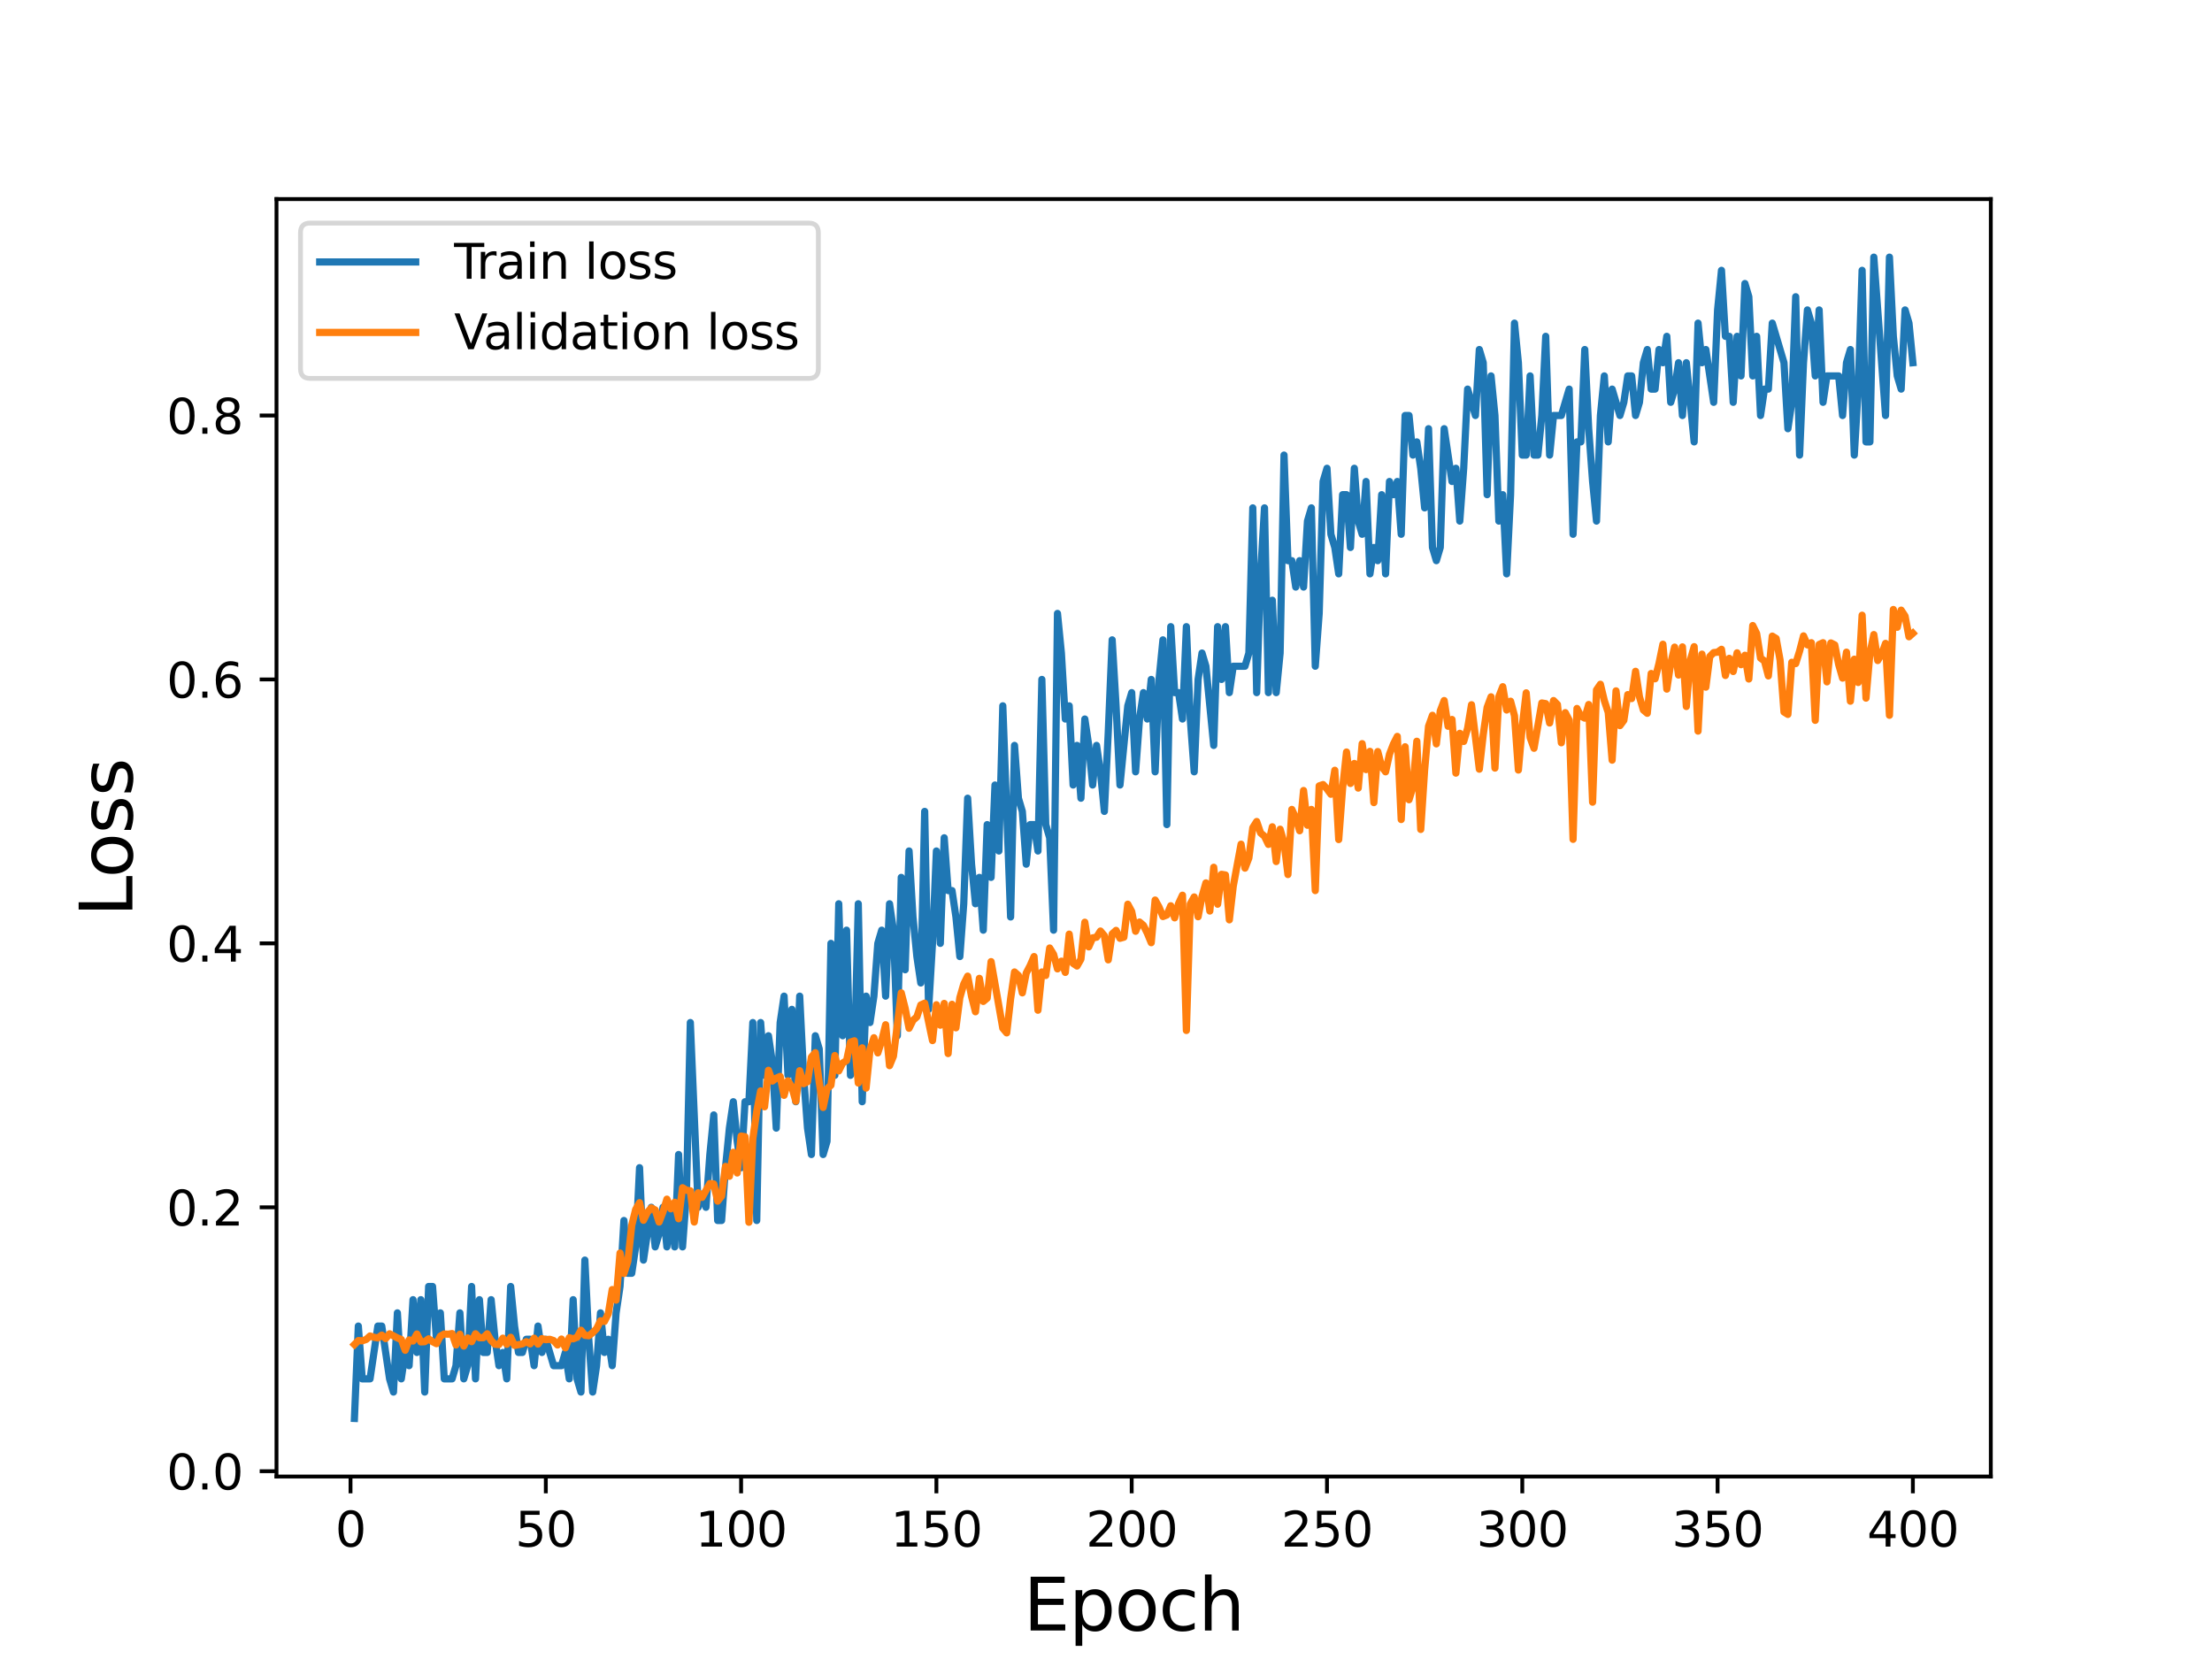 <?xml version="1.0" encoding="utf-8" standalone="no"?>
<!DOCTYPE svg PUBLIC "-//W3C//DTD SVG 1.1//EN"
  "http://www.w3.org/Graphics/SVG/1.1/DTD/svg11.dtd">
<svg height="345.6pt" version="1.1" viewBox="0 0 460.8 345.6" width="460.8pt" xmlns="http://www.w3.org/2000/svg" xmlns:xlink="http://www.w3.org/1999/xlink">
 <defs>
  <style type="text/css">*{stroke-linecap:butt;stroke-linejoin:round;}</style>
 </defs>
 <g id="figure_1">
  <g id="patch_1">
   <path d="M 0 345.6 
L 460.8 345.6 
L 460.8 0 
L 0 0 
z
" style="fill:#ffffff;"/>
  </g>
  <g id="axes_1">
   <g id="patch_2">
    <path d="M 57.6 307.584 
L 414.72 307.584 
L 414.72 41.472 
L 57.6 41.472 
z
" style="fill:#ffffff;"/>
   </g>
   <g id="matplotlib.axis_1">
    <g id="xtick_1">
     <g id="line2d_1">
      <defs>
       <path d="M 0 0 
L 0 3.5 
" id="mbe20a1b648" style="stroke:#000000;stroke-width:0.8;"/>
      </defs>
      <g>
       <use style="stroke:#000000;stroke-width:0.8;" x="73.019" xlink:href="#mbe20a1b648" y="307.584"/>
      </g>
     </g>
     <g id="text_1">
      <!-- 0 -->
      <g transform="translate(69.838 322.182)scale(0.1 -0.1)">
       <defs>
        <path d="M 2034 4250 
Q 1547 4250 1301 3770 
Q 1056 3291 1056 2328 
Q 1056 1369 1301 889 
Q 1547 409 2034 409 
Q 2525 409 2770 889 
Q 3016 1369 3016 2328 
Q 3016 3291 2770 3770 
Q 2525 4250 2034 4250 
z
M 2034 4750 
Q 2819 4750 3233 4129 
Q 3647 3509 3647 2328 
Q 3647 1150 3233 529 
Q 2819 -91 2034 -91 
Q 1250 -91 836 529 
Q 422 1150 422 2328 
Q 422 3509 836 4129 
Q 1250 4750 2034 4750 
z
" id="DejaVuSans-30" transform="scale(0.016)"/>
       </defs>
       <use xlink:href="#DejaVuSans-30"/>
      </g>
     </g>
    </g>
    <g id="xtick_2">
     <g id="line2d_2">
      <g>
       <use style="stroke:#000000;stroke-width:0.8;" x="113.703" xlink:href="#mbe20a1b648" y="307.584"/>
      </g>
     </g>
     <g id="text_2">
      <!-- 50 -->
      <g transform="translate(107.34 322.182)scale(0.1 -0.1)">
       <defs>
        <path d="M 691 4666 
L 3169 4666 
L 3169 4134 
L 1269 4134 
L 1269 2991 
Q 1406 3038 1543 3061 
Q 1681 3084 1819 3084 
Q 2600 3084 3056 2656 
Q 3513 2228 3513 1497 
Q 3513 744 3044 326 
Q 2575 -91 1722 -91 
Q 1428 -91 1123 -41 
Q 819 9 494 109 
L 494 744 
Q 775 591 1075 516 
Q 1375 441 1709 441 
Q 2250 441 2565 725 
Q 2881 1009 2881 1497 
Q 2881 1984 2565 2268 
Q 2250 2553 1709 2553 
Q 1456 2553 1204 2497 
Q 953 2441 691 2322 
L 691 4666 
z
" id="DejaVuSans-35" transform="scale(0.016)"/>
       </defs>
       <use xlink:href="#DejaVuSans-35"/>
       <use x="63.623" xlink:href="#DejaVuSans-30"/>
      </g>
     </g>
    </g>
    <g id="xtick_3">
     <g id="line2d_3">
      <g>
       <use style="stroke:#000000;stroke-width:0.8;" x="154.386" xlink:href="#mbe20a1b648" y="307.584"/>
      </g>
     </g>
     <g id="text_3">
      <!-- 100 -->
      <g transform="translate(144.842 322.182)scale(0.1 -0.1)">
       <defs>
        <path d="M 794 531 
L 1825 531 
L 1825 4091 
L 703 3866 
L 703 4441 
L 1819 4666 
L 2450 4666 
L 2450 531 
L 3481 531 
L 3481 0 
L 794 0 
L 794 531 
z
" id="DejaVuSans-31" transform="scale(0.016)"/>
       </defs>
       <use xlink:href="#DejaVuSans-31"/>
       <use x="63.623" xlink:href="#DejaVuSans-30"/>
       <use x="127.246" xlink:href="#DejaVuSans-30"/>
      </g>
     </g>
    </g>
    <g id="xtick_4">
     <g id="line2d_4">
      <g>
       <use style="stroke:#000000;stroke-width:0.8;" x="195.07" xlink:href="#mbe20a1b648" y="307.584"/>
      </g>
     </g>
     <g id="text_4">
      <!-- 150 -->
      <g transform="translate(185.526 322.182)scale(0.1 -0.1)">
       <use xlink:href="#DejaVuSans-31"/>
       <use x="63.623" xlink:href="#DejaVuSans-35"/>
       <use x="127.246" xlink:href="#DejaVuSans-30"/>
      </g>
     </g>
    </g>
    <g id="xtick_5">
     <g id="line2d_5">
      <g>
       <use style="stroke:#000000;stroke-width:0.8;" x="235.753" xlink:href="#mbe20a1b648" y="307.584"/>
      </g>
     </g>
     <g id="text_5">
      <!-- 200 -->
      <g transform="translate(226.209 322.182)scale(0.1 -0.1)">
       <defs>
        <path d="M 1228 531 
L 3431 531 
L 3431 0 
L 469 0 
L 469 531 
Q 828 903 1448 1529 
Q 2069 2156 2228 2338 
Q 2531 2678 2651 2914 
Q 2772 3150 2772 3378 
Q 2772 3750 2511 3984 
Q 2250 4219 1831 4219 
Q 1534 4219 1204 4116 
Q 875 4013 500 3803 
L 500 4441 
Q 881 4594 1212 4672 
Q 1544 4750 1819 4750 
Q 2544 4750 2975 4387 
Q 3406 4025 3406 3419 
Q 3406 3131 3298 2873 
Q 3191 2616 2906 2266 
Q 2828 2175 2409 1742 
Q 1991 1309 1228 531 
z
" id="DejaVuSans-32" transform="scale(0.016)"/>
       </defs>
       <use xlink:href="#DejaVuSans-32"/>
       <use x="63.623" xlink:href="#DejaVuSans-30"/>
       <use x="127.246" xlink:href="#DejaVuSans-30"/>
      </g>
     </g>
    </g>
    <g id="xtick_6">
     <g id="line2d_6">
      <g>
       <use style="stroke:#000000;stroke-width:0.8;" x="276.437" xlink:href="#mbe20a1b648" y="307.584"/>
      </g>
     </g>
     <g id="text_6">
      <!-- 250 -->
      <g transform="translate(266.893 322.182)scale(0.1 -0.1)">
       <use xlink:href="#DejaVuSans-32"/>
       <use x="63.623" xlink:href="#DejaVuSans-35"/>
       <use x="127.246" xlink:href="#DejaVuSans-30"/>
      </g>
     </g>
    </g>
    <g id="xtick_7">
     <g id="line2d_7">
      <g>
       <use style="stroke:#000000;stroke-width:0.8;" x="317.12" xlink:href="#mbe20a1b648" y="307.584"/>
      </g>
     </g>
     <g id="text_7">
      <!-- 300 -->
      <g transform="translate(307.576 322.182)scale(0.1 -0.1)">
       <defs>
        <path d="M 2597 2516 
Q 3050 2419 3304 2112 
Q 3559 1806 3559 1356 
Q 3559 666 3084 287 
Q 2609 -91 1734 -91 
Q 1441 -91 1130 -33 
Q 819 25 488 141 
L 488 750 
Q 750 597 1062 519 
Q 1375 441 1716 441 
Q 2309 441 2620 675 
Q 2931 909 2931 1356 
Q 2931 1769 2642 2001 
Q 2353 2234 1838 2234 
L 1294 2234 
L 1294 2753 
L 1863 2753 
Q 2328 2753 2575 2939 
Q 2822 3125 2822 3475 
Q 2822 3834 2567 4026 
Q 2313 4219 1838 4219 
Q 1578 4219 1281 4162 
Q 984 4106 628 3988 
L 628 4550 
Q 988 4650 1302 4700 
Q 1616 4750 1894 4750 
Q 2613 4750 3031 4423 
Q 3450 4097 3450 3541 
Q 3450 3153 3228 2886 
Q 3006 2619 2597 2516 
z
" id="DejaVuSans-33" transform="scale(0.016)"/>
       </defs>
       <use xlink:href="#DejaVuSans-33"/>
       <use x="63.623" xlink:href="#DejaVuSans-30"/>
       <use x="127.246" xlink:href="#DejaVuSans-30"/>
      </g>
     </g>
    </g>
    <g id="xtick_8">
     <g id="line2d_8">
      <g>
       <use style="stroke:#000000;stroke-width:0.8;" x="357.804" xlink:href="#mbe20a1b648" y="307.584"/>
      </g>
     </g>
     <g id="text_8">
      <!-- 350 -->
      <g transform="translate(348.26 322.182)scale(0.1 -0.1)">
       <use xlink:href="#DejaVuSans-33"/>
       <use x="63.623" xlink:href="#DejaVuSans-35"/>
       <use x="127.246" xlink:href="#DejaVuSans-30"/>
      </g>
     </g>
    </g>
    <g id="xtick_9">
     <g id="line2d_9">
      <g>
       <use style="stroke:#000000;stroke-width:0.8;" x="398.487" xlink:href="#mbe20a1b648" y="307.584"/>
      </g>
     </g>
     <g id="text_9">
      <!-- 400 -->
      <g transform="translate(388.944 322.182)scale(0.1 -0.1)">
       <defs>
        <path d="M 2419 4116 
L 825 1625 
L 2419 1625 
L 2419 4116 
z
M 2253 4666 
L 3047 4666 
L 3047 1625 
L 3713 1625 
L 3713 1100 
L 3047 1100 
L 3047 0 
L 2419 0 
L 2419 1100 
L 313 1100 
L 313 1709 
L 2253 4666 
z
" id="DejaVuSans-34" transform="scale(0.016)"/>
       </defs>
       <use xlink:href="#DejaVuSans-34"/>
       <use x="63.623" xlink:href="#DejaVuSans-30"/>
       <use x="127.246" xlink:href="#DejaVuSans-30"/>
      </g>
     </g>
    </g>
    <g id="text_10">
     <!-- Epoch -->
     <g transform="translate(213.194 339.66)scale(0.15 -0.15)">
      <defs>
       <path d="M 628 4666 
L 3578 4666 
L 3578 4134 
L 1259 4134 
L 1259 2753 
L 3481 2753 
L 3481 2222 
L 1259 2222 
L 1259 531 
L 3634 531 
L 3634 0 
L 628 0 
L 628 4666 
z
" id="DejaVuSans-45" transform="scale(0.016)"/>
       <path d="M 1159 525 
L 1159 -1331 
L 581 -1331 
L 581 3500 
L 1159 3500 
L 1159 2969 
Q 1341 3281 1617 3432 
Q 1894 3584 2278 3584 
Q 2916 3584 3314 3078 
Q 3713 2572 3713 1747 
Q 3713 922 3314 415 
Q 2916 -91 2278 -91 
Q 1894 -91 1617 61 
Q 1341 213 1159 525 
z
M 3116 1747 
Q 3116 2381 2855 2742 
Q 2594 3103 2138 3103 
Q 1681 3103 1420 2742 
Q 1159 2381 1159 1747 
Q 1159 1113 1420 752 
Q 1681 391 2138 391 
Q 2594 391 2855 752 
Q 3116 1113 3116 1747 
z
" id="DejaVuSans-70" transform="scale(0.016)"/>
       <path d="M 1959 3097 
Q 1497 3097 1228 2736 
Q 959 2375 959 1747 
Q 959 1119 1226 758 
Q 1494 397 1959 397 
Q 2419 397 2687 759 
Q 2956 1122 2956 1747 
Q 2956 2369 2687 2733 
Q 2419 3097 1959 3097 
z
M 1959 3584 
Q 2709 3584 3137 3096 
Q 3566 2609 3566 1747 
Q 3566 888 3137 398 
Q 2709 -91 1959 -91 
Q 1206 -91 779 398 
Q 353 888 353 1747 
Q 353 2609 779 3096 
Q 1206 3584 1959 3584 
z
" id="DejaVuSans-6f" transform="scale(0.016)"/>
       <path d="M 3122 3366 
L 3122 2828 
Q 2878 2963 2633 3030 
Q 2388 3097 2138 3097 
Q 1578 3097 1268 2742 
Q 959 2388 959 1747 
Q 959 1106 1268 751 
Q 1578 397 2138 397 
Q 2388 397 2633 464 
Q 2878 531 3122 666 
L 3122 134 
Q 2881 22 2623 -34 
Q 2366 -91 2075 -91 
Q 1284 -91 818 406 
Q 353 903 353 1747 
Q 353 2603 823 3093 
Q 1294 3584 2113 3584 
Q 2378 3584 2631 3529 
Q 2884 3475 3122 3366 
z
" id="DejaVuSans-63" transform="scale(0.016)"/>
       <path d="M 3513 2113 
L 3513 0 
L 2938 0 
L 2938 2094 
Q 2938 2591 2744 2837 
Q 2550 3084 2163 3084 
Q 1697 3084 1428 2787 
Q 1159 2491 1159 1978 
L 1159 0 
L 581 0 
L 581 4863 
L 1159 4863 
L 1159 2956 
Q 1366 3272 1645 3428 
Q 1925 3584 2291 3584 
Q 2894 3584 3203 3211 
Q 3513 2838 3513 2113 
z
" id="DejaVuSans-68" transform="scale(0.016)"/>
      </defs>
      <use xlink:href="#DejaVuSans-45"/>
      <use x="63.184" xlink:href="#DejaVuSans-70"/>
      <use x="126.66" xlink:href="#DejaVuSans-6f"/>
      <use x="187.842" xlink:href="#DejaVuSans-63"/>
      <use x="242.822" xlink:href="#DejaVuSans-68"/>
     </g>
    </g>
   </g>
   <g id="matplotlib.axis_2">
    <g id="ytick_1">
     <g id="line2d_10">
      <defs>
       <path d="M 0 0 
L -3.5 0 
" id="mc5668f2870" style="stroke:#000000;stroke-width:0.8;"/>
      </defs>
      <g>
       <use style="stroke:#000000;stroke-width:0.8;" x="57.6" xlink:href="#mc5668f2870" y="306.484"/>
      </g>
     </g>
     <g id="text_11">
      <!-- 0.0 -->
      <g transform="translate(34.697 310.284)scale(0.1 -0.1)">
       <defs>
        <path d="M 684 794 
L 1344 794 
L 1344 0 
L 684 0 
L 684 794 
z
" id="DejaVuSans-2e" transform="scale(0.016)"/>
       </defs>
       <use xlink:href="#DejaVuSans-30"/>
       <use x="63.623" xlink:href="#DejaVuSans-2e"/>
       <use x="95.41" xlink:href="#DejaVuSans-30"/>
      </g>
     </g>
    </g>
    <g id="ytick_2">
     <g id="line2d_11">
      <g>
       <use style="stroke:#000000;stroke-width:0.8;" x="57.6" xlink:href="#mc5668f2870" y="251.503"/>
      </g>
     </g>
     <g id="text_12">
      <!-- 0.2 -->
      <g transform="translate(34.697 255.302)scale(0.1 -0.1)">
       <use xlink:href="#DejaVuSans-30"/>
       <use x="63.623" xlink:href="#DejaVuSans-2e"/>
       <use x="95.41" xlink:href="#DejaVuSans-32"/>
      </g>
     </g>
    </g>
    <g id="ytick_3">
     <g id="line2d_12">
      <g>
       <use style="stroke:#000000;stroke-width:0.8;" x="57.6" xlink:href="#mc5668f2870" y="196.521"/>
      </g>
     </g>
     <g id="text_13">
      <!-- 0.4 -->
      <g transform="translate(34.697 200.32)scale(0.1 -0.1)">
       <use xlink:href="#DejaVuSans-30"/>
       <use x="63.623" xlink:href="#DejaVuSans-2e"/>
       <use x="95.41" xlink:href="#DejaVuSans-34"/>
      </g>
     </g>
    </g>
    <g id="ytick_4">
     <g id="line2d_13">
      <g>
       <use style="stroke:#000000;stroke-width:0.8;" x="57.6" xlink:href="#mc5668f2870" y="141.539"/>
      </g>
     </g>
     <g id="text_14">
      <!-- 0.6 -->
      <g transform="translate(34.697 145.338)scale(0.1 -0.1)">
       <defs>
        <path d="M 2113 2584 
Q 1688 2584 1439 2293 
Q 1191 2003 1191 1497 
Q 1191 994 1439 701 
Q 1688 409 2113 409 
Q 2538 409 2786 701 
Q 3034 994 3034 1497 
Q 3034 2003 2786 2293 
Q 2538 2584 2113 2584 
z
M 3366 4563 
L 3366 3988 
Q 3128 4100 2886 4159 
Q 2644 4219 2406 4219 
Q 1781 4219 1451 3797 
Q 1122 3375 1075 2522 
Q 1259 2794 1537 2939 
Q 1816 3084 2150 3084 
Q 2853 3084 3261 2657 
Q 3669 2231 3669 1497 
Q 3669 778 3244 343 
Q 2819 -91 2113 -91 
Q 1303 -91 875 529 
Q 447 1150 447 2328 
Q 447 3434 972 4092 
Q 1497 4750 2381 4750 
Q 2619 4750 2861 4703 
Q 3103 4656 3366 4563 
z
" id="DejaVuSans-36" transform="scale(0.016)"/>
       </defs>
       <use xlink:href="#DejaVuSans-30"/>
       <use x="63.623" xlink:href="#DejaVuSans-2e"/>
       <use x="95.41" xlink:href="#DejaVuSans-36"/>
      </g>
     </g>
    </g>
    <g id="ytick_5">
     <g id="line2d_14">
      <g>
       <use style="stroke:#000000;stroke-width:0.8;" x="57.6" xlink:href="#mc5668f2870" y="86.557"/>
      </g>
     </g>
     <g id="text_15">
      <!-- 0.8 -->
      <g transform="translate(34.697 90.356)scale(0.1 -0.1)">
       <defs>
        <path d="M 2034 2216 
Q 1584 2216 1326 1975 
Q 1069 1734 1069 1313 
Q 1069 891 1326 650 
Q 1584 409 2034 409 
Q 2484 409 2743 651 
Q 3003 894 3003 1313 
Q 3003 1734 2745 1975 
Q 2488 2216 2034 2216 
z
M 1403 2484 
Q 997 2584 770 2862 
Q 544 3141 544 3541 
Q 544 4100 942 4425 
Q 1341 4750 2034 4750 
Q 2731 4750 3128 4425 
Q 3525 4100 3525 3541 
Q 3525 3141 3298 2862 
Q 3072 2584 2669 2484 
Q 3125 2378 3379 2068 
Q 3634 1759 3634 1313 
Q 3634 634 3220 271 
Q 2806 -91 2034 -91 
Q 1263 -91 848 271 
Q 434 634 434 1313 
Q 434 1759 690 2068 
Q 947 2378 1403 2484 
z
M 1172 3481 
Q 1172 3119 1398 2916 
Q 1625 2713 2034 2713 
Q 2441 2713 2670 2916 
Q 2900 3119 2900 3481 
Q 2900 3844 2670 4047 
Q 2441 4250 2034 4250 
Q 1625 4250 1398 4047 
Q 1172 3844 1172 3481 
z
" id="DejaVuSans-38" transform="scale(0.016)"/>
       </defs>
       <use xlink:href="#DejaVuSans-30"/>
       <use x="63.623" xlink:href="#DejaVuSans-2e"/>
       <use x="95.41" xlink:href="#DejaVuSans-38"/>
      </g>
     </g>
    </g>
    <g id="text_16">
     <!-- Loss -->
     <g transform="translate(27.577 190.979)rotate(-90)scale(0.15 -0.15)">
      <defs>
       <path d="M 628 4666 
L 1259 4666 
L 1259 531 
L 3531 531 
L 3531 0 
L 628 0 
L 628 4666 
z
" id="DejaVuSans-4c" transform="scale(0.016)"/>
       <path d="M 2834 3397 
L 2834 2853 
Q 2591 2978 2328 3040 
Q 2066 3103 1784 3103 
Q 1356 3103 1142 2972 
Q 928 2841 928 2578 
Q 928 2378 1081 2264 
Q 1234 2150 1697 2047 
L 1894 2003 
Q 2506 1872 2764 1633 
Q 3022 1394 3022 966 
Q 3022 478 2636 193 
Q 2250 -91 1575 -91 
Q 1294 -91 989 -36 
Q 684 19 347 128 
L 347 722 
Q 666 556 975 473 
Q 1284 391 1588 391 
Q 1994 391 2212 530 
Q 2431 669 2431 922 
Q 2431 1156 2273 1281 
Q 2116 1406 1581 1522 
L 1381 1569 
Q 847 1681 609 1914 
Q 372 2147 372 2553 
Q 372 3047 722 3315 
Q 1072 3584 1716 3584 
Q 2034 3584 2315 3537 
Q 2597 3491 2834 3397 
z
" id="DejaVuSans-73" transform="scale(0.016)"/>
      </defs>
      <use xlink:href="#DejaVuSans-4c"/>
      <use x="53.963" xlink:href="#DejaVuSans-6f"/>
      <use x="115.145" xlink:href="#DejaVuSans-73"/>
      <use x="167.244" xlink:href="#DejaVuSans-73"/>
     </g>
    </g>
   </g>
   <g id="line2d_15">
    <path clip-path="url(#p64f412aa1d)" d="M 73.833 295.488 
L 74.646 276.244 
L 75.46 287.241 
L 77.087 287.241 
L 78.715 276.244 
L 79.528 276.244 
L 81.156 287.241 
L 81.969 289.99 
L 82.783 273.495 
L 83.597 287.241 
L 84.41 281.743 
L 85.224 284.492 
L 86.038 270.746 
L 86.851 281.743 
L 87.665 270.746 
L 88.479 289.99 
L 89.292 267.997 
L 90.106 267.997 
L 90.92 278.993 
L 91.733 273.495 
L 92.547 287.241 
L 94.174 287.241 
L 94.988 284.492 
L 95.802 273.495 
L 96.616 287.241 
L 97.429 284.492 
L 98.243 267.997 
L 99.057 287.241 
L 99.87 270.746 
L 100.684 281.743 
L 101.498 281.743 
L 102.311 270.746 
L 103.125 278.993 
L 103.939 284.492 
L 104.752 281.743 
L 105.566 287.241 
L 106.38 267.997 
L 107.193 276.244 
L 108.007 281.743 
L 108.821 281.743 
L 109.634 278.993 
L 110.448 278.993 
L 111.262 284.492 
L 112.075 276.244 
L 112.889 281.743 
L 113.703 278.993 
L 115.33 284.492 
L 116.957 284.492 
L 117.771 281.743 
L 118.585 287.241 
L 119.398 270.746 
L 120.212 287.241 
L 121.026 289.99 
L 121.839 262.499 
L 122.653 278.993 
L 123.467 289.99 
L 124.28 284.492 
L 125.094 273.495 
L 125.908 281.743 
L 126.721 278.993 
L 127.535 284.492 
L 128.349 273.495 
L 129.162 267.997 
L 129.976 254.252 
L 130.79 265.248 
L 131.603 265.248 
L 132.417 259.75 
L 133.231 243.255 
L 134.044 262.499 
L 135.672 251.503 
L 136.485 259.75 
L 137.299 257.001 
L 138.113 251.503 
L 138.926 259.75 
L 139.74 251.503 
L 140.554 259.75 
L 141.367 240.506 
L 142.181 259.75 
L 142.995 248.753 
L 143.808 213.015 
L 145.436 251.503 
L 146.249 248.753 
L 147.063 251.503 
L 147.877 240.506 
L 148.69 232.259 
L 149.504 254.252 
L 150.318 254.252 
L 151.131 243.255 
L 151.945 235.008 
L 152.759 229.51 
L 153.572 237.757 
L 154.386 243.255 
L 155.2 229.51 
L 156.013 229.51 
L 156.827 213.015 
L 157.641 254.252 
L 158.454 213.015 
L 159.268 224.012 
L 160.082 215.764 
L 160.895 221.263 
L 161.709 235.008 
L 162.523 213.015 
L 163.336 207.517 
L 164.15 224.012 
L 164.964 210.266 
L 165.777 229.51 
L 166.591 207.517 
L 167.405 224.012 
L 168.219 235.008 
L 169.032 240.506 
L 169.846 215.764 
L 170.66 218.513 
L 171.473 240.506 
L 172.287 237.757 
L 173.101 196.521 
L 173.914 224.012 
L 174.728 188.273 
L 175.542 215.764 
L 176.355 193.772 
L 177.169 224.012 
L 177.983 221.263 
L 178.796 188.273 
L 179.61 229.51 
L 180.424 207.517 
L 181.237 213.015 
L 182.051 207.517 
L 182.865 196.521 
L 183.678 193.772 
L 184.492 207.517 
L 185.306 188.273 
L 186.119 193.772 
L 186.933 215.764 
L 187.747 182.775 
L 188.56 202.019 
L 189.374 177.277 
L 190.188 191.023 
L 191.001 199.27 
L 191.815 204.768 
L 192.629 169.03 
L 193.442 210.266 
L 194.256 196.521 
L 195.07 177.277 
L 195.883 196.521 
L 196.697 174.528 
L 197.511 185.524 
L 198.324 185.524 
L 199.138 191.023 
L 199.952 199.27 
L 200.765 188.273 
L 201.579 166.281 
L 202.393 180.026 
L 203.206 188.273 
L 204.02 182.775 
L 204.834 193.772 
L 205.647 171.779 
L 206.461 182.775 
L 207.275 163.532 
L 208.088 177.277 
L 208.902 147.037 
L 210.529 191.023 
L 211.343 155.284 
L 212.157 166.281 
L 212.97 169.03 
L 213.784 180.026 
L 214.598 171.779 
L 215.411 171.779 
L 216.225 177.277 
L 217.039 141.539 
L 217.852 171.779 
L 218.666 174.528 
L 219.48 193.772 
L 220.293 127.793 
L 221.107 136.041 
L 221.921 149.786 
L 222.734 147.037 
L 223.548 163.532 
L 224.362 155.284 
L 225.175 166.281 
L 225.989 149.786 
L 226.803 155.284 
L 227.616 163.532 
L 228.43 155.284 
L 229.244 160.783 
L 230.057 169.03 
L 230.871 152.535 
L 231.685 133.292 
L 232.498 147.037 
L 233.312 163.532 
L 234.939 147.037 
L 235.753 144.288 
L 236.567 160.783 
L 237.381 149.786 
L 238.194 144.288 
L 239.008 149.786 
L 239.822 141.539 
L 240.635 160.783 
L 241.449 141.539 
L 242.263 133.292 
L 243.076 171.779 
L 243.89 130.543 
L 244.704 144.288 
L 245.517 144.288 
L 246.331 149.786 
L 247.145 130.543 
L 247.958 149.786 
L 248.772 160.783 
L 249.586 141.539 
L 250.399 136.041 
L 251.213 138.79 
L 252.84 155.284 
L 253.654 130.543 
L 254.468 141.539 
L 255.281 130.543 
L 256.095 144.288 
L 256.909 138.79 
L 259.35 138.79 
L 260.163 136.041 
L 260.977 105.801 
L 261.791 144.288 
L 262.604 119.546 
L 263.418 105.801 
L 264.232 144.288 
L 265.045 125.044 
L 265.859 144.288 
L 266.673 136.041 
L 267.486 94.804 
L 268.3 116.797 
L 269.114 116.797 
L 269.927 122.295 
L 270.741 116.797 
L 271.555 122.295 
L 272.368 108.55 
L 273.182 105.801 
L 273.996 138.79 
L 274.809 127.793 
L 275.623 100.303 
L 276.437 97.553 
L 277.25 111.299 
L 278.064 114.048 
L 278.878 119.546 
L 279.691 103.052 
L 280.505 103.052 
L 281.319 114.048 
L 282.132 97.553 
L 282.946 108.55 
L 283.76 111.299 
L 284.573 100.303 
L 285.387 119.546 
L 286.201 114.048 
L 287.014 116.797 
L 287.828 103.052 
L 288.642 119.546 
L 289.455 100.303 
L 290.269 103.052 
L 291.083 100.303 
L 291.896 111.299 
L 292.71 86.557 
L 293.524 86.557 
L 294.337 94.804 
L 295.151 92.055 
L 295.965 97.553 
L 296.778 105.801 
L 297.592 89.306 
L 298.406 114.048 
L 299.219 116.797 
L 300.033 114.048 
L 300.847 89.306 
L 302.474 100.303 
L 303.288 97.553 
L 304.101 108.55 
L 304.915 97.553 
L 305.729 81.059 
L 307.356 86.557 
L 308.17 72.812 
L 308.984 75.561 
L 309.797 103.052 
L 310.611 78.31 
L 311.425 86.557 
L 312.238 108.55 
L 313.052 103.052 
L 313.866 119.546 
L 314.679 103.052 
L 315.493 67.313 
L 316.307 75.561 
L 317.12 94.804 
L 317.934 94.804 
L 318.748 78.31 
L 319.561 94.804 
L 320.375 94.804 
L 321.189 86.557 
L 322.002 70.063 
L 322.816 94.804 
L 323.63 86.557 
L 325.257 86.557 
L 326.884 81.059 
L 327.698 111.299 
L 328.512 92.055 
L 329.325 92.055 
L 330.139 72.812 
L 330.953 89.306 
L 331.766 100.303 
L 332.58 108.55 
L 333.394 86.557 
L 334.207 78.31 
L 335.021 92.055 
L 335.835 81.059 
L 337.462 86.557 
L 338.276 83.808 
L 339.089 78.31 
L 339.903 78.31 
L 340.717 86.557 
L 341.53 83.808 
L 342.344 75.561 
L 343.158 72.812 
L 343.971 81.059 
L 344.785 81.059 
L 345.599 72.812 
L 346.412 75.561 
L 347.226 70.063 
L 348.04 83.808 
L 348.853 81.059 
L 349.667 75.561 
L 350.481 86.557 
L 351.294 75.561 
L 352.922 92.055 
L 353.735 67.313 
L 354.549 75.561 
L 355.363 72.812 
L 356.99 83.808 
L 357.804 64.564 
L 358.617 56.317 
L 359.431 70.063 
L 360.245 70.063 
L 361.058 83.808 
L 361.872 70.063 
L 362.686 78.31 
L 363.499 59.066 
L 364.313 61.815 
L 365.127 78.31 
L 365.94 70.063 
L 366.754 86.557 
L 367.568 81.059 
L 368.381 81.059 
L 369.195 67.313 
L 371.636 75.561 
L 372.45 89.306 
L 373.263 83.808 
L 374.077 61.815 
L 374.891 94.804 
L 375.704 75.561 
L 376.518 64.564 
L 377.332 67.313 
L 378.146 78.31 
L 378.959 64.564 
L 379.773 83.808 
L 380.587 78.31 
L 383.028 78.31 
L 383.841 86.557 
L 384.655 75.561 
L 385.469 72.812 
L 386.282 94.804 
L 387.096 81.059 
L 387.91 56.317 
L 388.723 92.055 
L 389.537 92.055 
L 390.351 53.568 
L 392.792 86.557 
L 393.605 53.568 
L 394.419 70.063 
L 395.233 78.31 
L 396.046 81.059 
L 396.86 64.564 
L 397.674 67.313 
L 398.487 75.561 
L 398.487 75.561 
" style="fill:none;stroke:#1f77b4;stroke-linecap:square;stroke-width:1.5;"/>
   </g>
   <g id="line2d_16">
    <path clip-path="url(#p64f412aa1d)" d="M 73.833 280.093 
L 74.646 279.268 
L 75.46 279.314 
L 76.274 279.039 
L 77.087 278.306 
L 77.901 278.581 
L 78.715 278.719 
L 79.528 278.123 
L 80.342 278.856 
L 81.156 277.848 
L 82.783 278.719 
L 83.597 279.039 
L 84.41 281.284 
L 85.224 279.131 
L 86.038 279.36 
L 86.851 277.894 
L 87.665 279.543 
L 88.479 279.497 
L 89.292 278.902 
L 90.106 279.497 
L 90.92 279.91 
L 91.733 278.352 
L 92.547 277.894 
L 93.361 277.94 
L 94.174 277.802 
L 94.988 280.185 
L 95.802 277.94 
L 96.616 280.414 
L 97.429 278.719 
L 98.243 279.497 
L 99.057 277.848 
L 99.87 278.673 
L 100.684 278.673 
L 101.498 277.848 
L 102.311 279.268 
L 103.125 280.047 
L 103.939 280.093 
L 104.752 278.764 
L 105.566 280.047 
L 106.38 278.581 
L 107.193 280.276 
L 108.821 279.956 
L 109.634 279.497 
L 110.448 279.956 
L 111.262 278.764 
L 112.075 280.001 
L 112.889 278.856 
L 113.703 279.085 
L 114.516 278.993 
L 115.33 279.268 
L 116.144 280.185 
L 116.957 278.948 
L 117.771 280.78 
L 118.585 278.673 
L 119.398 278.902 
L 120.212 278.581 
L 121.026 277.115 
L 121.839 278.169 
L 122.653 278.26 
L 123.467 277.619 
L 124.28 276.794 
L 125.094 275.145 
L 125.908 275.282 
L 126.721 273.679 
L 127.535 268.639 
L 128.349 270.838 
L 129.162 261.033 
L 129.976 265.294 
L 130.79 262.774 
L 131.603 255.26 
L 132.417 251.961 
L 133.231 250.54 
L 134.044 254.206 
L 134.858 252.556 
L 135.672 251.64 
L 136.485 252.052 
L 137.299 254.572 
L 138.113 252.465 
L 138.926 249.807 
L 139.74 251.823 
L 140.554 250.449 
L 141.367 253.885 
L 142.181 247.425 
L 142.995 247.929 
L 143.808 248.066 
L 144.622 254.572 
L 145.436 248.479 
L 146.249 249.441 
L 147.877 246.554 
L 148.69 246.646 
L 149.504 250.22 
L 150.318 249.166 
L 151.131 242.98 
L 151.945 245.042 
L 152.759 240.048 
L 153.572 244.355 
L 154.386 236.657 
L 155.2 236.795 
L 156.013 254.618 
L 156.827 237.207 
L 157.641 231.526 
L 158.454 227.265 
L 159.268 230.564 
L 160.082 222.958 
L 160.895 225.203 
L 161.709 224.607 
L 162.523 224.241 
L 163.336 228.181 
L 164.15 225.157 
L 164.964 226.44 
L 165.777 229.418 
L 166.591 223.049 
L 167.405 225.753 
L 168.219 225.34 
L 169.032 220.209 
L 169.846 219.292 
L 170.66 225.432 
L 171.473 230.701 
L 172.287 226.807 
L 173.101 226.073 
L 173.914 219.888 
L 174.728 223.095 
L 175.542 221.446 
L 176.355 220.942 
L 177.169 217.093 
L 177.983 216.818 
L 178.796 225.615 
L 179.61 218.284 
L 180.424 226.669 
L 181.237 218.651 
L 182.051 216.177 
L 182.865 219.338 
L 183.678 216.772 
L 184.492 213.473 
L 185.306 221.996 
L 186.119 220.025 
L 187.747 206.83 
L 188.56 210.037 
L 189.374 214.207 
L 190.188 212.557 
L 191.001 211.824 
L 191.815 209.35 
L 192.629 208.983 
L 194.256 216.772 
L 195.07 209.304 
L 195.883 213.565 
L 196.697 209.029 
L 197.511 219.476 
L 198.324 209.212 
L 199.138 214.115 
L 199.952 207.838 
L 200.765 204.997 
L 201.579 203.348 
L 202.393 207.563 
L 203.206 210.77 
L 204.02 203.806 
L 204.834 208.617 
L 205.647 207.929 
L 206.461 200.324 
L 208.902 214.207 
L 209.716 215.169 
L 210.529 208.067 
L 211.343 202.477 
L 212.157 203.21 
L 212.97 206.83 
L 213.784 202.706 
L 214.598 201.148 
L 215.411 199.27 
L 216.225 210.449 
L 217.039 202.477 
L 217.852 203.21 
L 218.666 197.483 
L 219.48 198.812 
L 220.293 201.836 
L 221.107 200.232 
L 221.921 202.569 
L 222.734 194.596 
L 223.548 200.69 
L 224.362 201.24 
L 225.175 199.82 
L 225.989 192.122 
L 226.803 197.254 
L 227.616 195.375 
L 228.43 195.238 
L 229.244 193.955 
L 230.057 194.917 
L 230.871 199.957 
L 231.685 194.551 
L 232.498 193.817 
L 233.312 195.467 
L 234.126 195.238 
L 234.939 188.365 
L 235.753 189.877 
L 236.567 194.001 
L 237.381 192.076 
L 238.194 192.764 
L 239.008 194.413 
L 239.822 196.383 
L 240.635 187.495 
L 241.449 188.961 
L 242.263 190.931 
L 243.076 190.61 
L 243.89 188.686 
L 244.704 191.206 
L 245.517 188.228 
L 246.331 186.487 
L 247.145 214.665 
L 247.958 188.319 
L 248.772 186.853 
L 249.586 190.977 
L 250.399 186.761 
L 251.213 183.921 
L 252.027 189.785 
L 252.84 180.668 
L 253.654 188.365 
L 254.468 182.134 
L 255.281 182.271 
L 256.095 191.618 
L 256.909 184.608 
L 258.536 175.857 
L 259.35 180.851 
L 260.163 178.743 
L 260.977 172.42 
L 261.791 171.137 
L 262.604 173.52 
L 263.418 174.207 
L 264.232 175.903 
L 265.045 172.237 
L 265.859 179.476 
L 266.673 172.741 
L 267.486 175.536 
L 268.3 182.18 
L 269.114 168.617 
L 269.927 170.404 
L 270.741 173.062 
L 271.555 164.677 
L 272.368 171.916 
L 273.182 168.617 
L 273.996 185.524 
L 274.809 163.715 
L 275.623 163.44 
L 276.437 164.356 
L 277.25 165.456 
L 278.064 160.462 
L 278.878 174.895 
L 279.691 164.173 
L 280.505 156.659 
L 281.319 163.211 
L 282.132 159.041 
L 282.946 164.173 
L 283.76 154.918 
L 284.573 160.324 
L 285.387 156.521 
L 286.201 167.197 
L 287.014 156.567 
L 287.828 159.683 
L 288.642 160.783 
L 289.455 157.117 
L 290.269 155.009 
L 291.083 153.406 
L 291.896 170.725 
L 292.71 155.559 
L 293.524 166.601 
L 294.337 163.944 
L 295.151 154.414 
L 295.965 172.787 
L 296.778 160.37 
L 297.592 151.298 
L 298.406 149.007 
L 299.219 154.964 
L 300.033 148.091 
L 300.847 145.937 
L 301.66 151.298 
L 302.474 149.878 
L 303.288 161.057 
L 304.101 152.764 
L 304.915 154.46 
L 305.729 151.711 
L 306.543 146.808 
L 308.17 160.233 
L 308.984 153.039 
L 309.797 147.358 
L 310.611 145.159 
L 311.425 160.004 
L 312.238 145.113 
L 313.052 143.051 
L 313.866 147.908 
L 314.679 146.075 
L 315.493 149.099 
L 316.307 160.416 
L 317.12 151.252 
L 317.934 144.334 
L 318.748 153.635 
L 319.561 155.88 
L 321.189 146.441 
L 322.002 146.579 
L 322.816 150.611 
L 323.63 145.937 
L 324.443 146.762 
L 325.257 154.735 
L 326.071 148.457 
L 326.884 150.015 
L 327.698 174.849 
L 328.512 147.587 
L 329.325 149.191 
L 330.139 149.603 
L 330.953 146.762 
L 331.766 167.105 
L 332.58 143.738 
L 333.394 142.547 
L 334.207 145.937 
L 335.021 148.412 
L 335.835 158.354 
L 336.648 143.921 
L 337.462 151.161 
L 338.276 150.061 
L 339.089 144.7 
L 339.903 145.525 
L 340.717 139.844 
L 341.53 145.159 
L 342.344 147.908 
L 343.158 148.595 
L 343.971 140.302 
L 344.785 141.401 
L 345.599 138.194 
L 346.412 134.208 
L 347.226 143.555 
L 348.04 138.194 
L 348.853 134.804 
L 349.667 140.623 
L 350.481 134.758 
L 351.294 147.175 
L 352.108 137.599 
L 352.922 134.712 
L 353.735 152.306 
L 354.549 136.27 
L 355.363 143.143 
L 356.176 136.774 
L 356.99 135.949 
L 357.804 135.857 
L 358.617 135.262 
L 359.431 140.714 
L 360.245 137.14 
L 361.058 139.889 
L 361.872 135.995 
L 362.686 138.469 
L 363.499 136.499 
L 364.313 141.447 
L 365.127 130.313 
L 365.94 131.963 
L 366.754 137.095 
L 367.568 137.69 
L 368.381 140.806 
L 369.195 132.513 
L 370.009 133.017 
L 370.822 137.507 
L 371.636 148.32 
L 372.45 148.824 
L 373.263 137.965 
L 374.077 138.24 
L 374.891 135.628 
L 375.704 132.467 
L 376.518 134.345 
L 377.332 133.887 
L 378.146 150.061 
L 378.959 134.254 
L 379.773 133.887 
L 380.587 142.043 
L 381.4 133.933 
L 382.214 134.345 
L 383.028 138.423 
L 383.841 141.264 
L 384.655 135.857 
L 385.469 146.075 
L 386.282 137.324 
L 387.096 142.18 
L 387.91 128.16 
L 388.723 145.433 
L 389.537 136.087 
L 390.351 132.192 
L 391.164 137.599 
L 391.978 136.27 
L 392.792 134.025 
L 393.605 149.007 
L 394.419 126.969 
L 395.233 130.68 
L 396.046 127.106 
L 396.86 128.343 
L 397.674 132.65 
L 398.487 131.917 
L 398.487 131.917 
" style="fill:none;stroke:#ff7f0e;stroke-linecap:square;stroke-width:1.5;"/>
   </g>
   <g id="patch_3">
    <path d="M 57.6 307.584 
L 57.6 41.472 
" style="fill:none;stroke:#000000;stroke-linecap:square;stroke-linejoin:miter;stroke-width:0.8;"/>
   </g>
   <g id="patch_4">
    <path d="M 414.72 307.584 
L 414.72 41.472 
" style="fill:none;stroke:#000000;stroke-linecap:square;stroke-linejoin:miter;stroke-width:0.8;"/>
   </g>
   <g id="patch_5">
    <path d="M 57.6 307.584 
L 414.72 307.584 
" style="fill:none;stroke:#000000;stroke-linecap:square;stroke-linejoin:miter;stroke-width:0.8;"/>
   </g>
   <g id="patch_6">
    <path d="M 57.6 41.472 
L 414.72 41.472 
" style="fill:none;stroke:#000000;stroke-linecap:square;stroke-linejoin:miter;stroke-width:0.8;"/>
   </g>
   <g id="legend_1">
    <g id="patch_7">
     <path d="M 64.6 78.828 
L 168.475 78.828 
Q 170.475 78.828 170.475 76.828 
L 170.475 48.472 
Q 170.475 46.472 168.475 46.472 
L 64.6 46.472 
Q 62.6 46.472 62.6 48.472 
L 62.6 76.828 
Q 62.6 78.828 64.6 78.828 
z
" style="fill:#ffffff;opacity:0.8;stroke:#cccccc;stroke-linejoin:miter;"/>
    </g>
    <g id="line2d_17">
     <path d="M 66.6 54.57 
L 86.6 54.57 
" style="fill:none;stroke:#1f77b4;stroke-linecap:square;stroke-width:1.5;"/>
    </g>
    <g id="line2d_18"/>
    <g id="text_17">
     <!-- Train loss -->
     <g transform="translate(94.6 58.07)scale(0.1 -0.1)">
      <defs>
       <path d="M -19 4666 
L 3928 4666 
L 3928 4134 
L 2272 4134 
L 2272 0 
L 1638 0 
L 1638 4134 
L -19 4134 
L -19 4666 
z
" id="DejaVuSans-54" transform="scale(0.016)"/>
       <path d="M 2631 2963 
Q 2534 3019 2420 3045 
Q 2306 3072 2169 3072 
Q 1681 3072 1420 2755 
Q 1159 2438 1159 1844 
L 1159 0 
L 581 0 
L 581 3500 
L 1159 3500 
L 1159 2956 
Q 1341 3275 1631 3429 
Q 1922 3584 2338 3584 
Q 2397 3584 2469 3576 
Q 2541 3569 2628 3553 
L 2631 2963 
z
" id="DejaVuSans-72" transform="scale(0.016)"/>
       <path d="M 2194 1759 
Q 1497 1759 1228 1600 
Q 959 1441 959 1056 
Q 959 750 1161 570 
Q 1363 391 1709 391 
Q 2188 391 2477 730 
Q 2766 1069 2766 1631 
L 2766 1759 
L 2194 1759 
z
M 3341 1997 
L 3341 0 
L 2766 0 
L 2766 531 
Q 2569 213 2275 61 
Q 1981 -91 1556 -91 
Q 1019 -91 701 211 
Q 384 513 384 1019 
Q 384 1609 779 1909 
Q 1175 2209 1959 2209 
L 2766 2209 
L 2766 2266 
Q 2766 2663 2505 2880 
Q 2244 3097 1772 3097 
Q 1472 3097 1187 3025 
Q 903 2953 641 2809 
L 641 3341 
Q 956 3463 1253 3523 
Q 1550 3584 1831 3584 
Q 2591 3584 2966 3190 
Q 3341 2797 3341 1997 
z
" id="DejaVuSans-61" transform="scale(0.016)"/>
       <path d="M 603 3500 
L 1178 3500 
L 1178 0 
L 603 0 
L 603 3500 
z
M 603 4863 
L 1178 4863 
L 1178 4134 
L 603 4134 
L 603 4863 
z
" id="DejaVuSans-69" transform="scale(0.016)"/>
       <path d="M 3513 2113 
L 3513 0 
L 2938 0 
L 2938 2094 
Q 2938 2591 2744 2837 
Q 2550 3084 2163 3084 
Q 1697 3084 1428 2787 
Q 1159 2491 1159 1978 
L 1159 0 
L 581 0 
L 581 3500 
L 1159 3500 
L 1159 2956 
Q 1366 3272 1645 3428 
Q 1925 3584 2291 3584 
Q 2894 3584 3203 3211 
Q 3513 2838 3513 2113 
z
" id="DejaVuSans-6e" transform="scale(0.016)"/>
       <path id="DejaVuSans-20" transform="scale(0.016)"/>
       <path d="M 603 4863 
L 1178 4863 
L 1178 0 
L 603 0 
L 603 4863 
z
" id="DejaVuSans-6c" transform="scale(0.016)"/>
      </defs>
      <use xlink:href="#DejaVuSans-54"/>
      <use x="46.334" xlink:href="#DejaVuSans-72"/>
      <use x="87.447" xlink:href="#DejaVuSans-61"/>
      <use x="148.727" xlink:href="#DejaVuSans-69"/>
      <use x="176.51" xlink:href="#DejaVuSans-6e"/>
      <use x="239.889" xlink:href="#DejaVuSans-20"/>
      <use x="271.676" xlink:href="#DejaVuSans-6c"/>
      <use x="299.459" xlink:href="#DejaVuSans-6f"/>
      <use x="360.641" xlink:href="#DejaVuSans-73"/>
      <use x="412.74" xlink:href="#DejaVuSans-73"/>
     </g>
    </g>
    <g id="line2d_19">
     <path d="M 66.6 69.249 
L 86.6 69.249 
" style="fill:none;stroke:#ff7f0e;stroke-linecap:square;stroke-width:1.5;"/>
    </g>
    <g id="line2d_20"/>
    <g id="text_18">
     <!-- Validation loss -->
     <g transform="translate(94.6 72.749)scale(0.1 -0.1)">
      <defs>
       <path d="M 1831 0 
L 50 4666 
L 709 4666 
L 2188 738 
L 3669 4666 
L 4325 4666 
L 2547 0 
L 1831 0 
z
" id="DejaVuSans-56" transform="scale(0.016)"/>
       <path d="M 2906 2969 
L 2906 4863 
L 3481 4863 
L 3481 0 
L 2906 0 
L 2906 525 
Q 2725 213 2448 61 
Q 2172 -91 1784 -91 
Q 1150 -91 751 415 
Q 353 922 353 1747 
Q 353 2572 751 3078 
Q 1150 3584 1784 3584 
Q 2172 3584 2448 3432 
Q 2725 3281 2906 2969 
z
M 947 1747 
Q 947 1113 1208 752 
Q 1469 391 1925 391 
Q 2381 391 2643 752 
Q 2906 1113 2906 1747 
Q 2906 2381 2643 2742 
Q 2381 3103 1925 3103 
Q 1469 3103 1208 2742 
Q 947 2381 947 1747 
z
" id="DejaVuSans-64" transform="scale(0.016)"/>
       <path d="M 1172 4494 
L 1172 3500 
L 2356 3500 
L 2356 3053 
L 1172 3053 
L 1172 1153 
Q 1172 725 1289 603 
Q 1406 481 1766 481 
L 2356 481 
L 2356 0 
L 1766 0 
Q 1100 0 847 248 
Q 594 497 594 1153 
L 594 3053 
L 172 3053 
L 172 3500 
L 594 3500 
L 594 4494 
L 1172 4494 
z
" id="DejaVuSans-74" transform="scale(0.016)"/>
      </defs>
      <use xlink:href="#DejaVuSans-56"/>
      <use x="60.658" xlink:href="#DejaVuSans-61"/>
      <use x="121.938" xlink:href="#DejaVuSans-6c"/>
      <use x="149.721" xlink:href="#DejaVuSans-69"/>
      <use x="177.504" xlink:href="#DejaVuSans-64"/>
      <use x="240.98" xlink:href="#DejaVuSans-61"/>
      <use x="302.26" xlink:href="#DejaVuSans-74"/>
      <use x="341.469" xlink:href="#DejaVuSans-69"/>
      <use x="369.252" xlink:href="#DejaVuSans-6f"/>
      <use x="430.434" xlink:href="#DejaVuSans-6e"/>
      <use x="493.812" xlink:href="#DejaVuSans-20"/>
      <use x="525.6" xlink:href="#DejaVuSans-6c"/>
      <use x="553.383" xlink:href="#DejaVuSans-6f"/>
      <use x="614.564" xlink:href="#DejaVuSans-73"/>
      <use x="666.664" xlink:href="#DejaVuSans-73"/>
     </g>
    </g>
   </g>
  </g>
 </g>
 <defs>
  <clipPath id="p64f412aa1d">
   <rect height="266.112" width="357.12" x="57.6" y="41.472"/>
  </clipPath>
 </defs>
</svg>
